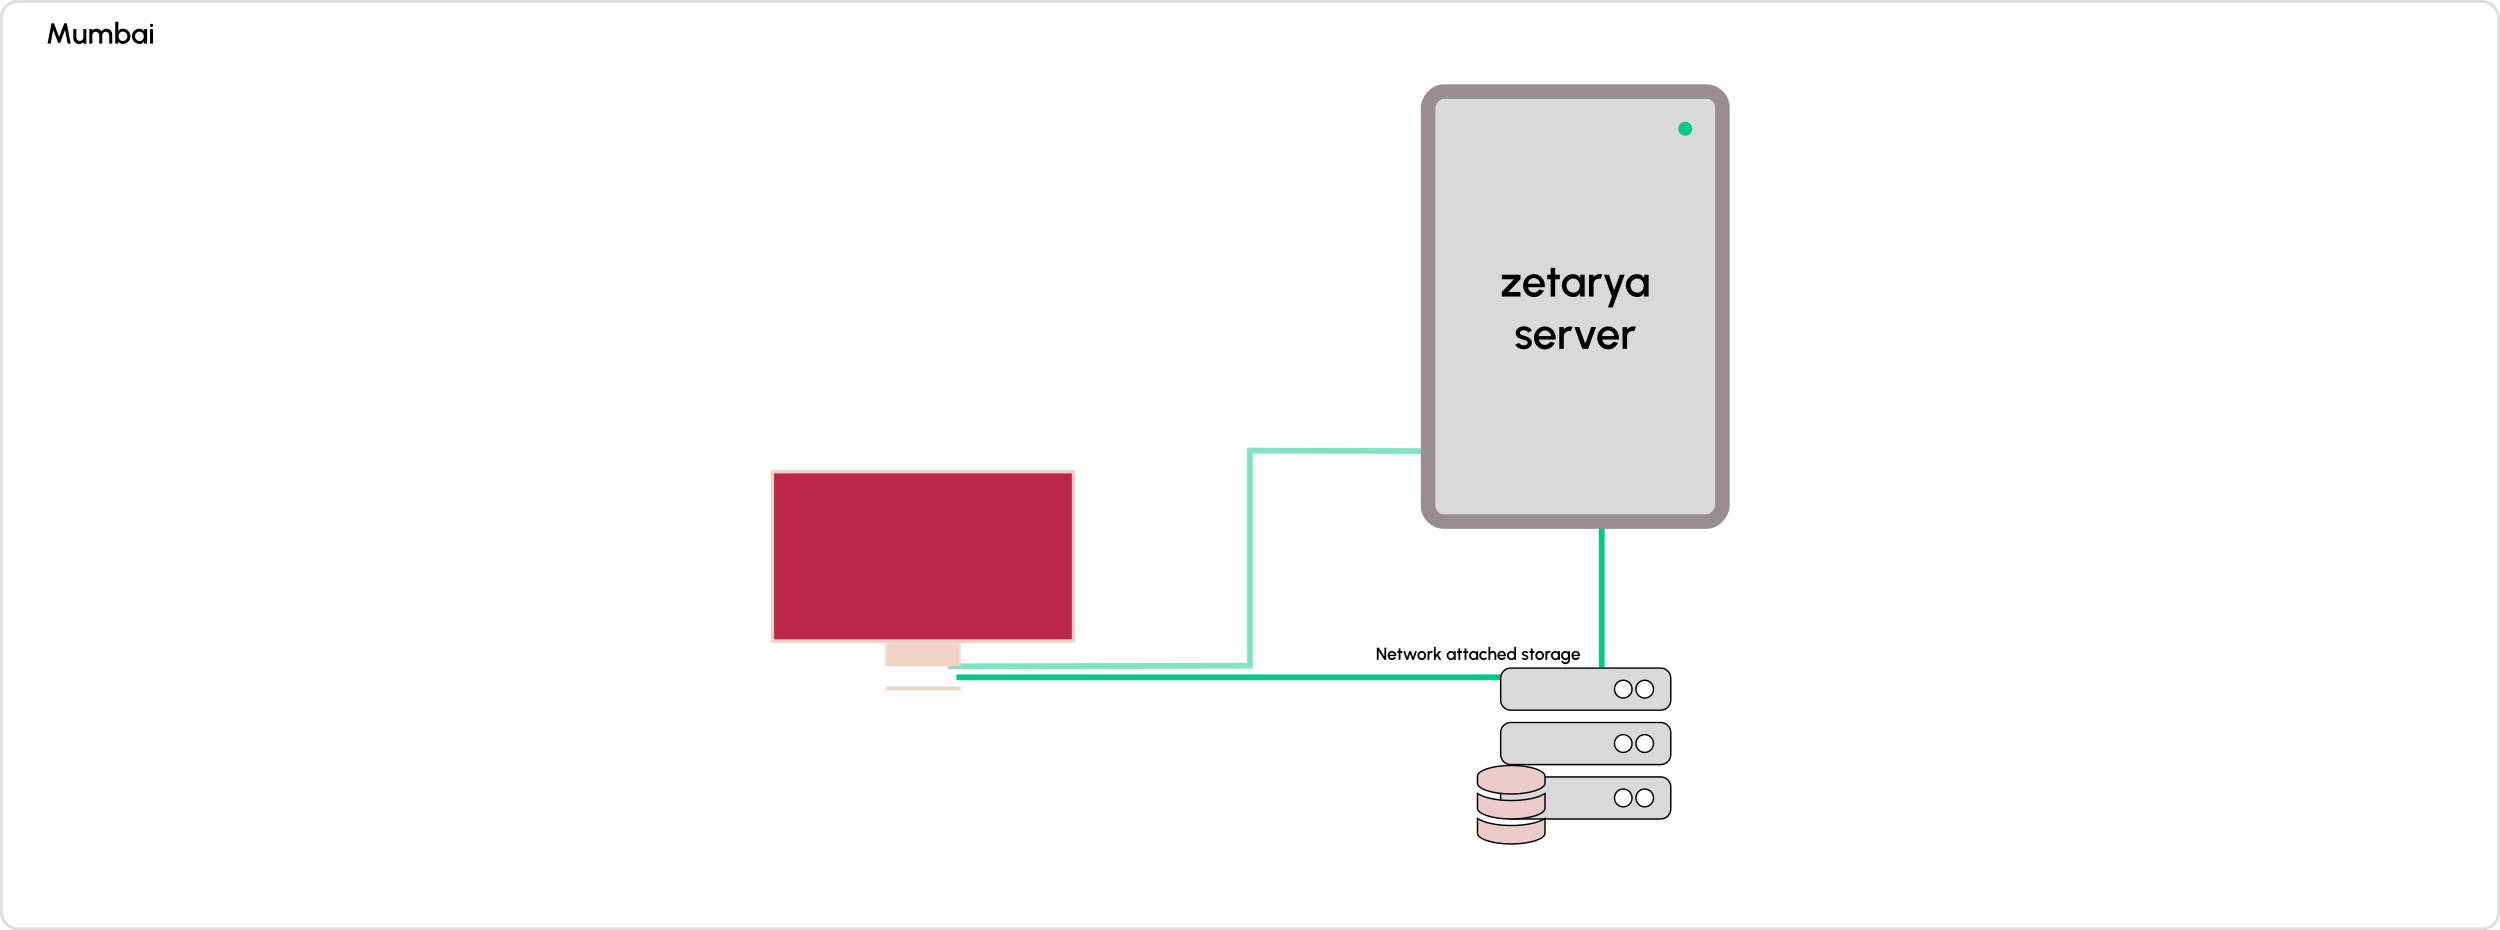 <svg width="860" height="320" viewBox="0 0 860 320" fill="none" xmlns="http://www.w3.org/2000/svg">
<rect x="0.5" y="0.5" width="859" height="319" rx="5.5" fill="white" stroke="#DEDEDE"/>
<line x1="430" y1="230" x2="430" y2="154" stroke="#07C983" stroke-opacity="0.5" stroke-width="2"/>
<line x1="431.003" y1="155" x2="488.759" y2="155.171" stroke="#07C983" stroke-opacity="0.5" stroke-width="2"/>
<line x1="326.169" y1="229.219" x2="428.998" y2="229.004" stroke="#07C983" stroke-opacity="0.5" stroke-width="2"/>
<line x1="329" y1="233" x2="517" y2="233" stroke="#07C983" stroke-width="2"/>
<g clip-path="url(#clip0_672_315)">
<mask id="mask0_672_315" style="mask-type:alpha" maskUnits="userSpaceOnUse" x="304" y="221" width="27" height="18">
<path d="M304.393 221.149H330.607V238.308C330.607 238.383 330.546 238.443 330.471 238.443H304.529C304.454 238.443 304.393 238.383 304.393 238.308V221.149Z" fill="#C4C4C4"/>
</mask>
<g mask="url(#mask0_672_315)">
<g filter="url(#filter0_dii_672_315)">
<path d="M330.621 237.165H304.388V238.442H330.621V237.165Z" fill="#EFD1C6"/>
</g>
<g filter="url(#filter1_di_672_315)">
<path d="M330.621 221.201H304.388V237.165H330.621V221.201Z" fill="#EFD1C6"/>
</g>
</g>
<path d="M298.046 216.815H301.274V216.895C301.274 216.925 301.249 216.95 301.219 216.95H298.101C298.071 216.95 298.046 216.925 298.046 216.895V216.815Z" fill="#D6D6D6"/>
<path d="M320.235 216.815H323.497V216.895C323.497 216.925 323.473 216.95 323.442 216.95H320.29C320.26 216.95 320.235 216.925 320.235 216.895V216.815Z" fill="#D6D6D6"/>
<g filter="url(#filter2_i_672_315)">
<path d="M304.774 238.443H308.002V238.523C308.002 238.553 307.978 238.578 307.947 238.578H304.829C304.799 238.578 304.774 238.553 304.774 238.523V238.443Z" fill="white"/>
</g>
<g filter="url(#filter3_i_672_315)">
<path d="M326.964 238.443H330.226V238.523C330.226 238.553 330.201 238.578 330.171 238.578H327.019C326.988 238.578 326.964 238.553 326.964 238.523V238.443Z" fill="white"/>
</g>
<g filter="url(#filter4_i_672_315)">
<path d="M369.252 161.611H265.748C265.353 161.611 265.034 161.927 265.034 162.317V220.462C265.034 220.851 265.353 221.167 265.748 221.167H369.252C369.646 221.167 369.966 220.851 369.966 220.462V162.317C369.966 161.927 369.646 161.611 369.252 161.611Z" fill="#EFD1C6"/>
</g>
<path d="M368.654 162.854H266.346C266.316 162.854 266.291 162.878 266.291 162.908V219.87C266.291 219.9 266.316 219.924 266.346 219.924H368.654C368.684 219.924 368.709 219.9 368.709 219.87V162.908C368.709 162.878 368.684 162.854 368.654 162.854Z" fill="#BB2649"/>
</g>
<path d="M16.355 15L17.71 8H18.55L20.345 12.715L22.13 8H22.97L24.33 15H23.27L22.365 10.315L20.69 14.735H19.99L18.32 10.315L17.415 15H16.355ZM25.217 13.125V10H26.257V12.87C26.257 13.093 26.311 13.297 26.417 13.48C26.527 13.663 26.674 13.81 26.857 13.92C27.041 14.027 27.244 14.08 27.467 14.08C27.691 14.08 27.892 14.027 28.072 13.92C28.256 13.81 28.401 13.663 28.507 13.48C28.617 13.297 28.672 13.093 28.672 12.87V10H29.712L29.717 15H28.677L28.672 14.46C28.502 14.667 28.291 14.83 28.037 14.95C27.784 15.07 27.512 15.13 27.222 15.13C26.852 15.13 26.516 15.04 26.212 14.86C25.909 14.68 25.667 14.438 25.487 14.135C25.307 13.832 25.217 13.495 25.217 13.125ZM30.72 15V10H31.76V10.53C31.933 10.323 32.145 10.16 32.395 10.04C32.648 9.92 32.922 9.86 33.215 9.86C33.572 9.86 33.9 9.947 34.2 10.12C34.5 10.29 34.739 10.517 34.915 10.8C35.089 10.517 35.324 10.29 35.62 10.12C35.917 9.947 36.245 9.86 36.605 9.86C36.972 9.86 37.307 9.95 37.61 10.13C37.913 10.31 38.155 10.552 38.335 10.855C38.515 11.158 38.605 11.493 38.605 11.86V15H37.565V12.13C37.565 11.91 37.512 11.708 37.405 11.525C37.298 11.338 37.155 11.19 36.975 11.08C36.795 10.967 36.595 10.91 36.375 10.91C36.045 10.91 35.764 11.027 35.53 11.26C35.3 11.493 35.185 11.783 35.185 12.13V15H34.145V12.13C34.145 11.783 34.029 11.493 33.795 11.26C33.562 11.027 33.28 10.91 32.95 10.91C32.733 10.91 32.533 10.967 32.35 11.08C32.17 11.19 32.027 11.338 31.92 11.525C31.814 11.708 31.76 11.91 31.76 12.13V15H30.72ZM42.246 9.86C42.733 9.86 43.174 9.978 43.571 10.215C43.971 10.452 44.289 10.77 44.526 11.17C44.763 11.567 44.881 12.008 44.881 12.495C44.881 12.978 44.763 13.42 44.526 13.82C44.289 14.22 43.971 14.538 43.571 14.775C43.174 15.012 42.733 15.13 42.246 15.13C41.896 15.13 41.589 15.05 41.326 14.89C41.066 14.73 40.853 14.522 40.686 14.265V15H39.646V7.5H40.686V10.725C40.853 10.468 41.066 10.26 41.326 10.1C41.589 9.94 41.896 9.86 42.246 9.86ZM42.236 14.12C42.526 14.12 42.791 14.047 43.031 13.9C43.271 13.753 43.461 13.557 43.601 13.31C43.744 13.063 43.816 12.792 43.816 12.495C43.816 12.192 43.744 11.917 43.601 11.67C43.458 11.423 43.266 11.228 43.026 11.085C42.786 10.938 42.523 10.865 42.236 10.865C41.943 10.865 41.686 10.938 41.466 11.085C41.249 11.232 41.079 11.428 40.956 11.675C40.833 11.922 40.771 12.195 40.771 12.495C40.771 12.795 40.833 13.068 40.956 13.315C41.083 13.562 41.254 13.758 41.471 13.905C41.691 14.048 41.946 14.12 42.236 14.12ZM49.571 10H50.611V15H49.566L49.526 14.275C49.379 14.532 49.181 14.738 48.931 14.895C48.684 15.052 48.389 15.13 48.046 15.13C47.679 15.13 47.334 15.062 47.011 14.925C46.688 14.785 46.404 14.593 46.161 14.35C45.918 14.103 45.726 13.818 45.586 13.495C45.449 13.172 45.381 12.825 45.381 12.455C45.381 11.978 45.496 11.543 45.726 11.15C45.959 10.757 46.271 10.443 46.661 10.21C47.051 9.977 47.484 9.86 47.961 9.86C48.324 9.86 48.644 9.943 48.921 10.11C49.201 10.273 49.433 10.483 49.616 10.74L49.571 10ZM48.021 14.125C48.314 14.125 48.571 14.053 48.791 13.91C49.011 13.763 49.181 13.567 49.301 13.32C49.424 13.073 49.486 12.8 49.486 12.5C49.486 12.197 49.424 11.922 49.301 11.675C49.178 11.428 49.006 11.233 48.786 11.09C48.566 10.943 48.311 10.87 48.021 10.87C47.728 10.87 47.463 10.943 47.226 11.09C46.989 11.237 46.799 11.433 46.656 11.68C46.516 11.927 46.446 12.2 46.446 12.5C46.446 12.803 46.518 13.078 46.661 13.325C46.808 13.572 46.999 13.767 47.236 13.91C47.476 14.053 47.738 14.125 48.021 14.125ZM51.609 10H52.649V15H51.609V10ZM52.134 9.275C51.977 9.275 51.846 9.223 51.739 9.12C51.632 9.017 51.579 8.887 51.579 8.73C51.579 8.577 51.632 8.448 51.739 8.345C51.846 8.238 51.977 8.185 52.134 8.185C52.287 8.185 52.417 8.238 52.524 8.345C52.63 8.448 52.684 8.577 52.684 8.73C52.684 8.887 52.63 9.017 52.524 9.12C52.42 9.223 52.291 9.275 52.134 9.275Z" fill="black"/>
<line x1="551" y1="181.577" x2="551" y2="229.577" stroke="#07C983" stroke-width="2"/>
<rect x="-2.5" y="2.5" width="101.244" height="147.927" rx="5.5" transform="matrix(-1 0 0 1 590 29)" fill="#D9D9D9" stroke="#998E8F" stroke-width="5"/>
<path d="M523.036 96.06L518.866 100.44H523.036V102H516.631V100.44L520.801 96.06H516.631V94.5H523.036V96.06ZM527.702 102.195C527.012 102.195 526.382 102.017 525.812 101.662C525.247 101.307 524.794 100.832 524.454 100.237C524.119 99.638 523.952 98.975 523.952 98.25C523.952 97.52 524.119 96.855 524.454 96.255C524.794 95.655 525.247 95.177 525.812 94.823C526.382 94.468 527.012 94.29 527.702 94.29C528.277 94.29 528.804 94.41 529.284 94.65C529.764 94.885 530.174 95.213 530.514 95.632C530.854 96.047 531.104 96.528 531.264 97.073C531.424 97.612 531.472 98.188 531.407 98.797H525.624C525.719 99.317 525.952 99.752 526.322 100.102C526.697 100.452 527.157 100.63 527.702 100.635C528.082 100.635 528.427 100.54 528.737 100.35C529.052 100.16 529.309 99.897 529.509 99.562L531.092 99.93C530.792 100.595 530.339 101.14 529.734 101.565C529.129 101.985 528.452 102.195 527.702 102.195ZM525.572 97.605H529.832C529.782 97.25 529.654 96.925 529.449 96.63C529.249 96.335 528.997 96.103 528.692 95.933C528.392 95.757 528.062 95.67 527.702 95.67C527.162 95.67 526.694 95.858 526.299 96.233C525.904 96.603 525.662 97.06 525.572 97.605ZM536.565 96.06H534.99L534.982 102H533.422L533.43 96.06H532.237V94.5H533.43L533.422 92.145H534.982L534.99 94.5H536.565V96.06ZM543.567 94.5H545.127V102H543.559L543.499 100.912C543.279 101.297 542.982 101.607 542.607 101.842C542.237 102.077 541.794 102.195 541.279 102.195C540.729 102.195 540.212 102.093 539.727 101.887C539.242 101.677 538.817 101.39 538.452 101.025C538.087 100.655 537.799 100.227 537.589 99.743C537.384 99.257 537.282 98.737 537.282 98.183C537.282 97.468 537.454 96.815 537.799 96.225C538.149 95.635 538.617 95.165 539.202 94.815C539.787 94.465 540.437 94.29 541.152 94.29C541.697 94.29 542.177 94.415 542.592 94.665C543.012 94.91 543.359 95.225 543.634 95.61L543.567 94.5ZM541.242 100.687C541.682 100.687 542.067 100.58 542.397 100.365C542.727 100.145 542.982 99.85 543.162 99.48C543.347 99.11 543.439 98.7 543.439 98.25C543.439 97.795 543.347 97.382 543.162 97.013C542.977 96.642 542.719 96.35 542.389 96.135C542.059 95.915 541.677 95.805 541.242 95.805C540.802 95.805 540.404 95.915 540.049 96.135C539.694 96.355 539.409 96.65 539.194 97.02C538.984 97.39 538.879 97.8 538.879 98.25C538.879 98.705 538.987 99.118 539.202 99.487C539.422 99.858 539.709 100.15 540.064 100.365C540.424 100.58 540.817 100.687 541.242 100.687ZM546.623 102V94.5H548.183V95.295C548.443 94.985 548.763 94.74 549.143 94.56C549.523 94.38 549.933 94.29 550.373 94.29C550.653 94.29 550.931 94.328 551.206 94.403L550.583 95.978C550.388 95.903 550.193 95.865 549.998 95.865C549.668 95.865 549.366 95.948 549.091 96.112C548.816 96.272 548.596 96.49 548.431 96.765C548.266 97.04 548.183 97.345 548.183 97.68V102H546.623ZM557.225 94.5H558.89L554.78 105.75H553.122L554.48 102L551.787 94.5H553.49L555.26 99.862L557.225 94.5ZM565.569 94.5H567.129V102H565.561L565.501 100.912C565.281 101.297 564.984 101.607 564.609 101.842C564.239 102.077 563.796 102.195 563.281 102.195C562.731 102.195 562.214 102.093 561.729 101.887C561.244 101.677 560.819 101.39 560.454 101.025C560.089 100.655 559.801 100.227 559.591 99.743C559.386 99.257 559.284 98.737 559.284 98.183C559.284 97.468 559.456 96.815 559.801 96.225C560.151 95.635 560.619 95.165 561.204 94.815C561.789 94.465 562.439 94.29 563.154 94.29C563.699 94.29 564.179 94.415 564.594 94.665C565.014 94.91 565.361 95.225 565.636 95.61L565.569 94.5ZM563.244 100.687C563.684 100.687 564.069 100.58 564.399 100.365C564.729 100.145 564.984 99.85 565.164 99.48C565.349 99.11 565.441 98.7 565.441 98.25C565.441 97.795 565.349 97.382 565.164 97.013C564.979 96.642 564.721 96.35 564.391 96.135C564.061 95.915 563.679 95.805 563.244 95.805C562.804 95.805 562.406 95.915 562.051 96.135C561.696 96.355 561.411 96.65 561.196 97.02C560.986 97.39 560.881 97.8 560.881 98.25C560.881 98.705 560.989 99.118 561.204 99.487C561.424 99.858 561.711 100.15 562.066 100.365C562.426 100.58 562.819 100.687 563.244 100.687ZM524.008 120.143C523.408 120.108 522.848 119.947 522.328 119.662C521.808 119.377 521.443 119 521.233 118.53L522.56 117.96C522.66 118.165 522.863 118.357 523.168 118.537C523.473 118.712 523.805 118.8 524.165 118.8C524.51 118.8 524.82 118.722 525.095 118.567C525.375 118.412 525.515 118.185 525.515 117.885C525.515 117.665 525.44 117.495 525.29 117.375C525.145 117.255 524.963 117.162 524.743 117.097C524.523 117.027 524.303 116.962 524.083 116.902C523.588 116.792 523.138 116.642 522.733 116.452C522.328 116.257 522.005 116.01 521.765 115.71C521.525 115.405 521.405 115.032 521.405 114.592C521.405 114.112 521.535 113.697 521.795 113.347C522.055 112.992 522.395 112.72 522.815 112.53C523.235 112.34 523.688 112.245 524.173 112.245C524.773 112.245 525.323 112.372 525.823 112.627C526.323 112.882 526.705 113.232 526.97 113.677L525.733 114.412C525.618 114.187 525.425 114 525.155 113.85C524.885 113.695 524.6 113.61 524.3 113.595C523.91 113.58 523.573 113.652 523.288 113.812C523.008 113.967 522.868 114.215 522.868 114.555C522.868 114.775 522.945 114.94 523.1 115.05C523.255 115.16 523.45 115.247 523.685 115.312C523.925 115.372 524.17 115.442 524.42 115.522C524.865 115.667 525.283 115.84 525.673 116.04C526.063 116.24 526.378 116.487 526.618 116.782C526.858 117.077 526.973 117.437 526.963 117.862C526.963 118.332 526.82 118.745 526.535 119.1C526.255 119.45 525.89 119.72 525.44 119.91C524.99 120.095 524.513 120.173 524.008 120.143ZM531.444 120.195C530.754 120.195 530.124 120.017 529.554 119.662C528.989 119.307 528.537 118.832 528.197 118.237C527.862 117.637 527.694 116.975 527.694 116.25C527.694 115.52 527.862 114.855 528.197 114.255C528.537 113.655 528.989 113.177 529.554 112.822C530.124 112.467 530.754 112.29 531.444 112.29C532.019 112.29 532.547 112.41 533.027 112.65C533.507 112.885 533.917 113.212 534.257 113.632C534.597 114.047 534.847 114.527 535.007 115.072C535.167 115.612 535.214 116.187 535.149 116.797H529.367C529.462 117.317 529.694 117.752 530.064 118.102C530.439 118.452 530.899 118.63 531.444 118.635C531.824 118.635 532.169 118.54 532.479 118.35C532.794 118.16 533.052 117.897 533.252 117.562L534.834 117.93C534.534 118.595 534.082 119.14 533.477 119.565C532.872 119.985 532.194 120.195 531.444 120.195ZM529.314 115.605H533.574C533.524 115.25 533.397 114.925 533.192 114.63C532.992 114.335 532.739 114.102 532.434 113.932C532.134 113.757 531.804 113.67 531.444 113.67C530.904 113.67 530.437 113.857 530.042 114.232C529.647 114.602 529.404 115.06 529.314 115.605ZM536.391 120V112.5H537.951V113.295C538.211 112.985 538.531 112.74 538.911 112.56C539.291 112.38 539.701 112.29 540.141 112.29C540.421 112.29 540.699 112.327 540.974 112.402L540.351 113.977C540.156 113.902 539.961 113.865 539.766 113.865C539.436 113.865 539.134 113.947 538.859 114.112C538.584 114.272 538.364 114.49 538.199 114.765C538.034 115.04 537.951 115.345 537.951 115.68V120H536.391ZM546.321 120H544.319L541.581 112.485H543.246L545.316 118.192L547.394 112.485H549.051L546.321 120ZM553.212 120.195C552.522 120.195 551.892 120.017 551.322 119.662C550.757 119.307 550.304 118.832 549.964 118.237C549.629 117.637 549.462 116.975 549.462 116.25C549.462 115.52 549.629 114.855 549.964 114.255C550.304 113.655 550.757 113.177 551.322 112.822C551.892 112.467 552.522 112.29 553.212 112.29C553.787 112.29 554.314 112.41 554.794 112.65C555.274 112.885 555.684 113.212 556.024 113.632C556.364 114.047 556.614 114.527 556.774 115.072C556.934 115.612 556.982 116.187 556.917 116.797H551.134C551.229 117.317 551.462 117.752 551.832 118.102C552.207 118.452 552.667 118.63 553.212 118.635C553.592 118.635 553.937 118.54 554.247 118.35C554.562 118.16 554.819 117.897 555.019 117.562L556.602 117.93C556.302 118.595 555.849 119.14 555.244 119.565C554.639 119.985 553.962 120.195 553.212 120.195ZM551.082 115.605H555.342C555.292 115.25 555.164 114.925 554.959 114.63C554.759 114.335 554.507 114.102 554.202 113.932C553.902 113.757 553.572 113.67 553.212 113.67C552.672 113.67 552.204 113.857 551.809 114.232C551.414 114.602 551.172 115.06 551.082 115.605ZM558.159 120V112.5H559.719V113.295C559.979 112.985 560.299 112.74 560.679 112.56C561.059 112.38 561.469 112.29 561.909 112.29C562.189 112.29 562.466 112.327 562.741 112.402L562.119 113.977C561.924 113.902 561.729 113.865 561.534 113.865C561.204 113.865 560.901 113.947 560.626 114.112C560.351 114.272 560.131 114.49 559.966 114.765C559.801 115.04 559.719 115.345 559.719 115.68V120H558.159Z" fill="black"/>
<circle cx="579.707" cy="44.293" r="2.415" fill="#07C983"/>
<path d="M571.311 244.299H519.665C517.769 244.299 516.226 242.739 516.226 240.806V233.32C516.226 231.388 517.769 229.827 519.665 229.827H571.311C573.207 229.827 574.75 231.388 574.75 233.32V240.806C574.75 242.739 573.207 244.299 571.311 244.299ZM565.777 234.006C564.108 234.006 562.761 235.378 562.761 237.063C562.761 238.748 564.108 240.12 565.777 240.12C567.447 240.12 568.794 238.748 568.794 237.063C568.794 235.378 567.447 234.006 565.777 234.006ZM558.399 234.006C556.73 234.006 555.383 235.378 555.383 237.063C555.383 238.748 556.73 240.12 558.399 240.12C560.069 240.12 561.416 238.748 561.416 237.063C561.416 235.378 560.069 234.006 558.399 234.006ZM571.311 263.014H519.665C517.769 263.014 516.226 261.453 516.226 259.521V252.035C516.226 250.102 517.769 248.542 519.665 248.542H571.311C573.207 248.542 574.75 250.102 574.75 252.035V259.521C574.75 261.453 573.207 263.014 571.311 263.014ZM565.777 252.721C564.108 252.721 562.761 254.093 562.761 255.778C562.761 257.463 564.108 258.835 565.777 258.835C567.447 258.835 568.794 257.463 568.794 255.778C568.794 254.093 567.447 252.721 565.777 252.721ZM558.399 252.721C556.73 252.721 555.383 254.093 555.383 255.778C555.383 257.463 556.73 258.835 558.399 258.835C560.069 258.835 561.416 257.463 561.416 255.778C561.416 254.093 560.069 252.721 558.399 252.721ZM571.311 281.728H519.665C517.769 281.728 516.226 280.168 516.226 278.236V270.75C516.226 268.817 517.769 267.257 519.665 267.257H571.311C573.207 267.257 574.75 268.817 574.75 270.75V278.236C574.75 280.168 573.207 281.728 571.311 281.728ZM565.777 271.435C564.108 271.435 562.761 272.808 562.761 274.493C562.761 276.178 564.108 277.55 565.777 277.55C567.447 277.55 568.794 276.178 568.794 274.493C568.794 272.808 567.447 271.435 565.777 271.435ZM558.399 271.435C556.73 271.435 555.383 272.808 555.383 274.493C555.383 276.178 556.73 277.55 558.399 277.55C560.069 277.55 561.416 276.178 561.416 274.493C561.416 272.808 560.069 271.435 558.399 271.435Z" fill="#D9D9D9" stroke="black" stroke-width="0.5"/>
<path d="M531.479 266.992V269.449C531.479 269.88 531.215 270.332 530.642 270.78C530.073 271.225 529.234 271.638 528.175 271.989C526.059 272.69 523.12 273.13 519.865 273.13C516.609 273.13 513.67 272.69 511.555 271.989C510.495 271.638 509.656 271.225 509.087 270.78C508.514 270.332 508.25 269.88 508.25 269.449V266.992C508.25 266.561 508.514 266.109 509.087 265.661C509.656 265.216 510.495 264.803 511.555 264.452C513.67 263.75 516.609 263.311 519.865 263.311C523.12 263.311 526.059 263.75 528.175 264.452C529.234 264.803 530.073 265.216 530.642 265.661C531.215 266.109 531.479 266.561 531.479 266.992ZM531.479 272.982V278.048C531.479 278.478 531.215 278.93 530.642 279.378C530.073 279.824 529.234 280.236 528.175 280.588C526.059 281.289 523.12 281.728 519.865 281.728C516.609 281.728 513.67 281.289 511.555 280.588C510.495 280.236 509.656 279.824 509.087 279.378C508.514 278.93 508.25 278.478 508.25 278.048V272.982C509.527 273.768 511.211 274.346 513.093 274.738C515.179 275.172 517.526 275.38 519.865 275.38C522.203 275.38 524.55 275.172 526.636 274.738C528.518 274.346 530.203 273.768 531.479 272.982ZM526.636 283.336C528.518 282.945 530.203 282.366 531.479 281.581V286.646C531.479 287.077 531.215 287.529 530.642 287.977C530.073 288.422 529.234 288.835 528.175 289.186C526.059 289.888 523.12 290.327 519.865 290.327C516.609 290.327 513.67 289.888 511.555 289.186C510.495 288.835 509.656 288.422 509.087 287.977C508.514 287.529 508.25 287.077 508.25 286.646V281.581C509.527 282.366 511.211 282.945 513.093 283.336C515.179 283.77 517.526 283.979 519.865 283.979C522.203 283.979 524.55 283.77 526.636 283.336Z" fill="#ECCBCA" stroke="black" stroke-width="0.5"/>
<path d="M473.625 227V222.8H474.3L476.229 225.872V222.8H476.853V227H476.178L474.249 223.928V227H473.625ZM478.847 227.078C478.571 227.078 478.319 227.007 478.091 226.865C477.865 226.723 477.684 226.533 477.548 226.295C477.414 226.055 477.347 225.79 477.347 225.5C477.347 225.208 477.414 224.942 477.548 224.702C477.684 224.462 477.865 224.271 478.091 224.129C478.319 223.987 478.571 223.916 478.847 223.916C479.077 223.916 479.288 223.964 479.48 224.06C479.672 224.154 479.836 224.285 479.972 224.453C480.108 224.619 480.208 224.811 480.272 225.029C480.336 225.245 480.355 225.475 480.329 225.719H478.016C478.054 225.927 478.147 226.101 478.295 226.241C478.445 226.381 478.629 226.452 478.847 226.454C478.999 226.454 479.137 226.416 479.261 226.34C479.387 226.264 479.49 226.159 479.57 226.025L480.203 226.172C480.083 226.438 479.902 226.656 479.66 226.826C479.418 226.994 479.147 227.078 478.847 227.078ZM477.995 225.242H479.699C479.679 225.1 479.628 224.97 479.546 224.852C479.466 224.734 479.365 224.641 479.243 224.573C479.123 224.503 478.991 224.468 478.847 224.468C478.631 224.468 478.444 224.543 478.286 224.693C478.128 224.841 478.031 225.024 477.995 225.242ZM482.392 224.624H481.762L481.759 227H481.135L481.138 224.624H480.661V224H481.138L481.135 223.058H481.759L481.762 224H482.392V224.624ZM484.375 227H483.754L482.749 224H483.361L484.069 226.106L484.771 224H485.401L486.103 226.106L486.808 224H487.42L486.418 227H485.791L485.083 224.879L484.375 227ZM489.089 227.078C488.813 227.078 488.561 227.007 488.333 226.865C488.107 226.723 487.926 226.533 487.79 226.295C487.656 226.055 487.589 225.79 487.589 225.5C487.589 225.208 487.656 224.942 487.79 224.702C487.926 224.462 488.107 224.271 488.333 224.129C488.561 223.987 488.813 223.916 489.089 223.916C489.365 223.916 489.616 223.987 489.842 224.129C490.07 224.271 490.251 224.462 490.385 224.702C490.521 224.942 490.589 225.208 490.589 225.5C490.589 225.79 490.521 226.055 490.385 226.295C490.251 226.533 490.07 226.723 489.842 226.865C489.616 227.007 489.365 227.078 489.089 227.078ZM489.089 226.454C489.255 226.454 489.404 226.41 489.536 226.322C489.668 226.234 489.772 226.118 489.848 225.974C489.926 225.828 489.965 225.67 489.965 225.5C489.965 225.326 489.925 225.166 489.845 225.02C489.767 224.874 489.662 224.758 489.53 224.672C489.398 224.584 489.251 224.54 489.089 224.54C488.925 224.54 488.776 224.584 488.642 224.672C488.51 224.76 488.405 224.877 488.327 225.023C488.251 225.169 488.213 225.328 488.213 225.5C488.213 225.678 488.253 225.839 488.333 225.983C488.413 226.127 488.519 226.242 488.651 226.328C488.785 226.412 488.931 226.454 489.089 226.454ZM491.074 227V224H491.698V224.318C491.802 224.194 491.93 224.096 492.082 224.024C492.234 223.952 492.398 223.916 492.574 223.916C492.686 223.916 492.797 223.931 492.907 223.961L492.658 224.591C492.58 224.561 492.502 224.546 492.424 224.546C492.292 224.546 492.171 224.579 492.061 224.645C491.951 224.709 491.863 224.796 491.797 224.906C491.731 225.016 491.698 225.138 491.698 225.272V227H491.074ZM495.819 227H495.099L494.361 225.728L493.878 226.304V227H493.254V222.5H493.878V225.332L494.994 224H495.81L494.787 225.221L495.819 227ZM500.146 224H500.77V227H500.143L500.119 226.565C500.031 226.719 499.912 226.843 499.762 226.937C499.614 227.031 499.437 227.078 499.231 227.078C499.011 227.078 498.804 227.037 498.61 226.955C498.416 226.871 498.246 226.756 498.1 226.61C497.954 226.462 497.839 226.291 497.755 226.097C497.673 225.903 497.632 225.695 497.632 225.473C497.632 225.187 497.701 224.926 497.839 224.69C497.979 224.454 498.166 224.266 498.4 224.126C498.634 223.986 498.894 223.916 499.18 223.916C499.398 223.916 499.59 223.966 499.756 224.066C499.924 224.164 500.063 224.29 500.173 224.444L500.146 224ZM499.216 226.475C499.392 226.475 499.546 226.432 499.678 226.346C499.81 226.258 499.912 226.14 499.984 225.992C500.058 225.844 500.095 225.68 500.095 225.5C500.095 225.318 500.058 225.153 499.984 225.005C499.91 224.857 499.807 224.74 499.675 224.654C499.543 224.566 499.39 224.522 499.216 224.522C499.04 224.522 498.881 224.566 498.739 224.654C498.597 224.742 498.483 224.86 498.397 225.008C498.313 225.156 498.271 225.32 498.271 225.5C498.271 225.682 498.314 225.847 498.4 225.995C498.488 226.143 498.603 226.26 498.745 226.346C498.889 226.432 499.046 226.475 499.216 226.475ZM502.953 224.624H502.323L502.32 227H501.696L501.699 224.624H501.222V224H501.699L501.696 223.058H502.32L502.323 224H502.953V224.624ZM505.074 224.624H504.444L504.441 227H503.817L503.82 224.624H503.343V224H503.82L503.817 223.058H504.441L504.444 224H505.074V224.624ZM507.875 224H508.499V227H507.872L507.848 226.565C507.76 226.719 507.641 226.843 507.491 226.937C507.343 227.031 507.166 227.078 506.96 227.078C506.74 227.078 506.533 227.037 506.339 226.955C506.145 226.871 505.975 226.756 505.829 226.61C505.683 226.462 505.568 226.291 505.484 226.097C505.402 225.903 505.361 225.695 505.361 225.473C505.361 225.187 505.43 224.926 505.568 224.69C505.708 224.454 505.895 224.266 506.129 224.126C506.363 223.986 506.623 223.916 506.909 223.916C507.127 223.916 507.319 223.966 507.485 224.066C507.653 224.164 507.792 224.29 507.902 224.444L507.875 224ZM506.945 226.475C507.121 226.475 507.275 226.432 507.407 226.346C507.539 226.258 507.641 226.14 507.713 225.992C507.787 225.844 507.824 225.68 507.824 225.5C507.824 225.318 507.787 225.153 507.713 225.005C507.639 224.857 507.536 224.74 507.404 224.654C507.272 224.566 507.119 224.522 506.945 224.522C506.769 224.522 506.61 224.566 506.468 224.654C506.326 224.742 506.212 224.86 506.126 225.008C506.042 225.156 506 225.32 506 225.5C506 225.682 506.043 225.847 506.129 225.995C506.217 226.143 506.332 226.26 506.474 226.346C506.618 226.432 506.775 226.475 506.945 226.475ZM510.998 226.148L511.556 226.451C511.42 226.641 511.248 226.793 511.04 226.907C510.832 227.021 510.605 227.078 510.359 227.078C510.083 227.078 509.831 227.007 509.603 226.865C509.377 226.723 509.196 226.533 509.06 226.295C508.926 226.055 508.859 225.79 508.859 225.5C508.859 225.208 508.926 224.942 509.06 224.702C509.196 224.462 509.377 224.271 509.603 224.129C509.831 223.987 510.083 223.916 510.359 223.916C510.605 223.916 510.832 223.973 511.04 224.087C511.248 224.201 511.42 224.354 511.556 224.546L510.998 224.849C510.916 224.749 510.818 224.673 510.704 224.621C510.592 224.567 510.477 224.54 510.359 224.54C510.193 224.54 510.044 224.585 509.912 224.675C509.78 224.763 509.675 224.88 509.597 225.026C509.521 225.17 509.483 225.328 509.483 225.5C509.483 225.672 509.522 225.83 509.6 225.974C509.678 226.118 509.783 226.234 509.915 226.322C510.049 226.41 510.197 226.454 510.359 226.454C510.483 226.454 510.601 226.426 510.713 226.37C510.825 226.314 510.92 226.24 510.998 226.148ZM514.727 225.116V227H514.103V225.272C514.103 225.138 514.07 225.016 514.004 224.906C513.94 224.796 513.853 224.709 513.743 224.645C513.633 224.579 513.511 224.546 513.377 224.546C513.245 224.546 513.124 224.579 513.014 224.645C512.904 224.709 512.816 224.796 512.75 224.906C512.684 225.016 512.651 225.138 512.651 225.272V227H512.027V222.5H512.651V224.318C512.755 224.194 512.883 224.096 513.035 224.024C513.187 223.952 513.351 223.916 513.527 223.916C513.749 223.916 513.95 223.97 514.13 224.078C514.312 224.186 514.457 224.331 514.565 224.513C514.673 224.695 514.727 224.896 514.727 225.116ZM516.587 227.078C516.311 227.078 516.059 227.007 515.831 226.865C515.605 226.723 515.424 226.533 515.288 226.295C515.154 226.055 515.087 225.79 515.087 225.5C515.087 225.208 515.154 224.942 515.288 224.702C515.424 224.462 515.605 224.271 515.831 224.129C516.059 223.987 516.311 223.916 516.587 223.916C516.817 223.916 517.028 223.964 517.22 224.06C517.412 224.154 517.576 224.285 517.712 224.453C517.848 224.619 517.948 224.811 518.012 225.029C518.076 225.245 518.095 225.475 518.069 225.719H515.756C515.794 225.927 515.887 226.101 516.035 226.241C516.185 226.381 516.369 226.452 516.587 226.454C516.739 226.454 516.877 226.416 517.001 226.34C517.127 226.264 517.23 226.159 517.31 226.025L517.943 226.172C517.823 226.438 517.642 226.656 517.4 226.826C517.158 226.994 516.887 227.078 516.587 227.078ZM515.735 225.242H517.439C517.419 225.1 517.368 224.97 517.286 224.852C517.206 224.734 517.105 224.641 516.983 224.573C516.863 224.503 516.731 224.468 516.587 224.468C516.371 224.468 516.184 224.543 516.026 224.693C515.868 224.841 515.771 225.024 515.735 225.242ZM520.897 222.5H521.521V227H520.897V226.559C520.799 226.715 520.671 226.841 520.513 226.937C520.355 227.031 520.17 227.078 519.958 227.078C519.74 227.078 519.536 227.037 519.346 226.955C519.156 226.873 518.988 226.76 518.842 226.616C518.698 226.47 518.585 226.302 518.503 226.112C518.421 225.922 518.38 225.718 518.38 225.5C518.38 225.282 518.421 225.078 518.503 224.888C518.585 224.696 518.698 224.528 518.842 224.384C518.988 224.238 519.156 224.124 519.346 224.042C519.536 223.96 519.74 223.919 519.958 223.919C520.17 223.919 520.355 223.967 520.513 224.063C520.671 224.157 520.799 224.281 520.897 224.435V222.5ZM519.964 226.475C520.14 226.475 520.294 226.432 520.426 226.346C520.558 226.258 520.66 226.14 520.732 225.992C520.806 225.844 520.843 225.68 520.843 225.5C520.843 225.318 520.806 225.153 520.732 225.005C520.658 224.857 520.555 224.74 520.423 224.654C520.291 224.566 520.138 224.522 519.964 224.522C519.79 224.522 519.631 224.566 519.487 224.654C519.345 224.742 519.231 224.86 519.145 225.008C519.061 225.156 519.019 225.32 519.019 225.5C519.019 225.682 519.062 225.847 519.148 225.995C519.236 226.143 519.351 226.26 519.493 226.346C519.637 226.432 519.794 226.475 519.964 226.475ZM524.581 227.057C524.341 227.043 524.117 226.979 523.909 226.865C523.701 226.751 523.555 226.6 523.471 226.412L524.002 226.184C524.042 226.266 524.123 226.343 524.245 226.415C524.367 226.485 524.5 226.52 524.644 226.52C524.782 226.52 524.906 226.489 525.016 226.427C525.128 226.365 525.184 226.274 525.184 226.154C525.184 226.066 525.154 225.998 525.094 225.95C525.036 225.902 524.963 225.865 524.875 225.839C524.787 225.811 524.699 225.785 524.611 225.761C524.413 225.717 524.233 225.657 524.071 225.581C523.909 225.503 523.78 225.404 523.684 225.284C523.588 225.162 523.54 225.013 523.54 224.837C523.54 224.645 523.592 224.479 523.696 224.339C523.8 224.197 523.936 224.088 524.104 224.012C524.272 223.936 524.453 223.898 524.647 223.898C524.887 223.898 525.107 223.949 525.307 224.051C525.507 224.153 525.66 224.293 525.766 224.471L525.271 224.765C525.225 224.675 525.148 224.6 525.04 224.54C524.932 224.478 524.818 224.444 524.698 224.438C524.542 224.432 524.407 224.461 524.293 224.525C524.181 224.587 524.125 224.686 524.125 224.822C524.125 224.91 524.156 224.976 524.218 225.02C524.28 225.064 524.358 225.099 524.452 225.125C524.548 225.149 524.646 225.177 524.746 225.209C524.924 225.267 525.091 225.336 525.247 225.416C525.403 225.496 525.529 225.595 525.625 225.713C525.721 225.831 525.767 225.975 525.763 226.145C525.763 226.333 525.706 226.498 525.592 226.64C525.48 226.78 525.334 226.888 525.154 226.964C524.974 227.038 524.783 227.069 524.581 227.057ZM527.861 224.624H527.231L527.228 227H526.604L526.607 224.624H526.13V224H526.607L526.604 223.058H527.228L527.231 224H527.861V224.624ZM529.648 227.078C529.372 227.078 529.12 227.007 528.892 226.865C528.666 226.723 528.485 226.533 528.349 226.295C528.215 226.055 528.148 225.79 528.148 225.5C528.148 225.208 528.215 224.942 528.349 224.702C528.485 224.462 528.666 224.271 528.892 224.129C529.12 223.987 529.372 223.916 529.648 223.916C529.924 223.916 530.175 223.987 530.401 224.129C530.629 224.271 530.81 224.462 530.944 224.702C531.08 224.942 531.148 225.208 531.148 225.5C531.148 225.79 531.08 226.055 530.944 226.295C530.81 226.533 530.629 226.723 530.401 226.865C530.175 227.007 529.924 227.078 529.648 227.078ZM529.648 226.454C529.814 226.454 529.963 226.41 530.095 226.322C530.227 226.234 530.331 226.118 530.407 225.974C530.485 225.828 530.524 225.67 530.524 225.5C530.524 225.326 530.484 225.166 530.404 225.02C530.326 224.874 530.221 224.758 530.089 224.672C529.957 224.584 529.81 224.54 529.648 224.54C529.484 224.54 529.335 224.584 529.201 224.672C529.069 224.76 528.964 224.877 528.886 225.023C528.81 225.169 528.772 225.328 528.772 225.5C528.772 225.678 528.812 225.839 528.892 225.983C528.972 226.127 529.078 226.242 529.21 226.328C529.344 226.412 529.49 226.454 529.648 226.454ZM531.632 227V224H532.256V224.318C532.36 224.194 532.488 224.096 532.64 224.024C532.792 223.952 532.956 223.916 533.132 223.916C533.244 223.916 533.355 223.931 533.465 223.961L533.216 224.591C533.138 224.561 533.06 224.546 532.982 224.546C532.85 224.546 532.729 224.579 532.619 224.645C532.509 224.709 532.421 224.796 532.355 224.906C532.289 225.016 532.256 225.138 532.256 225.272V227H531.632ZM536.006 224H536.63V227H536.003L535.979 226.565C535.891 226.719 535.772 226.843 535.622 226.937C535.474 227.031 535.297 227.078 535.091 227.078C534.871 227.078 534.664 227.037 534.47 226.955C534.276 226.871 534.106 226.756 533.96 226.61C533.814 226.462 533.699 226.291 533.615 226.097C533.533 225.903 533.492 225.695 533.492 225.473C533.492 225.187 533.561 224.926 533.699 224.69C533.839 224.454 534.026 224.266 534.26 224.126C534.494 223.986 534.754 223.916 535.04 223.916C535.258 223.916 535.45 223.966 535.616 224.066C535.784 224.164 535.923 224.29 536.033 224.444L536.006 224ZM535.076 226.475C535.252 226.475 535.406 226.432 535.538 226.346C535.67 226.258 535.772 226.14 535.844 225.992C535.918 225.844 535.955 225.68 535.955 225.5C535.955 225.318 535.918 225.153 535.844 225.005C535.77 224.857 535.667 224.74 535.535 224.654C535.403 224.566 535.25 224.522 535.076 224.522C534.9 224.522 534.741 224.566 534.599 224.654C534.457 224.742 534.343 224.86 534.257 225.008C534.173 225.156 534.131 225.32 534.131 225.5C534.131 225.682 534.174 225.847 534.26 225.995C534.348 226.143 534.463 226.26 534.605 226.346C534.749 226.432 534.906 226.475 535.076 226.475ZM539.453 224H540.077V227.078C540.077 227.354 540.002 227.599 539.852 227.813C539.704 228.027 539.509 228.195 539.267 228.317C539.025 228.439 538.765 228.5 538.487 228.5C538.277 228.5 538.075 228.455 537.881 228.365C537.689 228.277 537.519 228.157 537.371 228.005C537.223 227.853 537.113 227.681 537.041 227.489L537.614 227.231C537.672 227.417 537.784 227.57 537.95 227.69C538.118 227.812 538.297 227.873 538.487 227.873C538.651 227.873 538.806 227.839 538.952 227.771C539.1 227.703 539.22 227.609 539.312 227.489C539.406 227.371 539.453 227.234 539.453 227.078V226.571C539.355 226.721 539.228 226.843 539.072 226.937C538.918 227.031 538.74 227.078 538.538 227.078C538.254 227.078 537.994 227.007 537.758 226.865C537.524 226.723 537.337 226.533 537.197 226.295C537.059 226.055 536.99 225.79 536.99 225.5C536.99 225.21 537.059 224.946 537.197 224.708C537.337 224.468 537.524 224.277 537.758 224.135C537.994 223.991 538.254 223.919 538.538 223.919C538.74 223.919 538.918 223.966 539.072 224.06C539.228 224.154 539.355 224.277 539.453 224.429V224ZM538.547 226.475C538.717 226.475 538.867 226.431 538.997 226.343C539.129 226.253 539.231 226.134 539.303 225.986C539.375 225.838 539.411 225.676 539.411 225.5C539.411 225.322 539.374 225.159 539.3 225.011C539.228 224.863 539.127 224.745 538.997 224.657C538.867 224.567 538.717 224.522 538.547 224.522C538.377 224.522 538.222 224.566 538.082 224.654C537.944 224.742 537.834 224.86 537.752 225.008C537.67 225.156 537.629 225.32 537.629 225.5C537.629 225.68 537.67 225.844 537.752 225.992C537.836 226.14 537.947 226.258 538.085 226.346C538.225 226.432 538.379 226.475 538.547 226.475ZM542.064 227.078C541.788 227.078 541.536 227.007 541.308 226.865C541.082 226.723 540.901 226.533 540.765 226.295C540.631 226.055 540.564 225.79 540.564 225.5C540.564 225.208 540.631 224.942 540.765 224.702C540.901 224.462 541.082 224.271 541.308 224.129C541.536 223.987 541.788 223.916 542.064 223.916C542.294 223.916 542.505 223.964 542.697 224.06C542.889 224.154 543.053 224.285 543.189 224.453C543.325 224.619 543.425 224.811 543.489 225.029C543.553 225.245 543.572 225.475 543.546 225.719H541.233C541.271 225.927 541.364 226.101 541.512 226.241C541.662 226.381 541.846 226.452 542.064 226.454C542.216 226.454 542.354 226.416 542.478 226.34C542.604 226.264 542.707 226.159 542.787 226.025L543.42 226.172C543.3 226.438 543.119 226.656 542.877 226.826C542.635 226.994 542.364 227.078 542.064 227.078ZM541.212 225.242H542.916C542.896 225.1 542.845 224.97 542.763 224.852C542.683 224.734 542.582 224.641 542.46 224.573C542.34 224.503 542.208 224.468 542.064 224.468C541.848 224.468 541.661 224.543 541.503 224.693C541.345 224.841 541.248 225.024 541.212 225.242Z" fill="black"/>
<defs>
<filter id="filter0_dii_672_315" x="304.388" y="233.165" width="26.233" height="7.277" filterUnits="userSpaceOnUse" color-interpolation-filters="sRGB">
<feFlood flood-opacity="0" result="BackgroundImageFix"/>
<feColorMatrix in="SourceAlpha" type="matrix" values="0 0 0 0 0 0 0 0 0 0 0 0 0 0 0 0 0 0 127 0" result="hardAlpha"/>
<feOffset dy="1"/>
<feComposite in2="hardAlpha" operator="out"/>
<feColorMatrix type="matrix" values="0 0 0 0 0.671 0 0 0 0 0.671 0 0 0 0 0.671 0 0 0 0.2 0"/>
<feBlend mode="normal" in2="BackgroundImageFix" result="effect1_dropShadow_672_315"/>
<feBlend mode="normal" in="SourceGraphic" in2="effect1_dropShadow_672_315" result="shape"/>
<feColorMatrix in="SourceAlpha" type="matrix" values="0 0 0 0 0 0 0 0 0 0 0 0 0 0 0 0 0 0 127 0" result="hardAlpha"/>
<feOffset dy="-4"/>
<feGaussianBlur stdDeviation="4.5"/>
<feComposite in2="hardAlpha" operator="arithmetic" k2="-1" k3="1"/>
<feColorMatrix type="matrix" values="0 0 0 0 0 0 0 0 0 0 0 0 0 0 0 0 0 0 0.1 0"/>
<feBlend mode="normal" in2="shape" result="effect2_innerShadow_672_315"/>
<feColorMatrix in="SourceAlpha" type="matrix" values="0 0 0 0 0 0 0 0 0 0 0 0 0 0 0 0 0 0 127 0" result="hardAlpha"/>
<feOffset dy="2"/>
<feGaussianBlur stdDeviation="1.5"/>
<feComposite in2="hardAlpha" operator="arithmetic" k2="-1" k3="1"/>
<feColorMatrix type="matrix" values="0 0 0 0 0.871 0 0 0 0 0.871 0 0 0 0 0.871 0 0 0 1 0"/>
<feBlend mode="normal" in2="effect2_innerShadow_672_315" result="effect3_innerShadow_672_315"/>
</filter>
<filter id="filter1_di_672_315" x="277.388" y="179.201" width="80.233" height="69.965" filterUnits="userSpaceOnUse" color-interpolation-filters="sRGB">
<feFlood flood-opacity="0" result="BackgroundImageFix"/>
<feColorMatrix in="SourceAlpha" type="matrix" values="0 0 0 0 0 0 0 0 0 0 0 0 0 0 0 0 0 0 127 0" result="hardAlpha"/>
<feOffset dy="-15"/>
<feGaussianBlur stdDeviation="13.5"/>
<feComposite in2="hardAlpha" operator="out"/>
<feColorMatrix type="matrix" values="0 0 0 0 0 0 0 0 0 0 0 0 0 0 0 0 0 0 0.25 0"/>
<feBlend mode="normal" in2="BackgroundImageFix" result="effect1_dropShadow_672_315"/>
<feBlend mode="normal" in="SourceGraphic" in2="effect1_dropShadow_672_315" result="shape"/>
<feColorMatrix in="SourceAlpha" type="matrix" values="0 0 0 0 0 0 0 0 0 0 0 0 0 0 0 0 0 0 127 0" result="hardAlpha"/>
<feOffset dy="7"/>
<feGaussianBlur stdDeviation="5"/>
<feComposite in2="hardAlpha" operator="arithmetic" k2="-1" k3="1"/>
<feColorMatrix type="matrix" values="0 0 0 0 0.546 0 0 0 0 0.546 0 0 0 0 0.546 0 0 0 0.25 0"/>
<feBlend mode="normal" in2="shape" result="effect2_innerShadow_672_315"/>
</filter>
<filter id="filter2_i_672_315" x="304.774" y="238.443" width="3.228" height="0.135" filterUnits="userSpaceOnUse" color-interpolation-filters="sRGB">
<feFlood flood-opacity="0" result="BackgroundImageFix"/>
<feBlend mode="normal" in="SourceGraphic" in2="BackgroundImageFix" result="shape"/>
<feColorMatrix in="SourceAlpha" type="matrix" values="0 0 0 0 0 0 0 0 0 0 0 0 0 0 0 0 0 0 127 0" result="hardAlpha"/>
<feOffset/>
<feGaussianBlur stdDeviation="0.5"/>
<feComposite in2="hardAlpha" operator="arithmetic" k2="-1" k3="1"/>
<feColorMatrix type="matrix" values="0 0 0 0 0.5 0 0 0 0 0.5 0 0 0 0 0.5 0 0 0 0.25 0"/>
<feBlend mode="normal" in2="shape" result="effect1_innerShadow_672_315"/>
</filter>
<filter id="filter3_i_672_315" x="326.964" y="238.443" width="3.262" height="0.135" filterUnits="userSpaceOnUse" color-interpolation-filters="sRGB">
<feFlood flood-opacity="0" result="BackgroundImageFix"/>
<feBlend mode="normal" in="SourceGraphic" in2="BackgroundImageFix" result="shape"/>
<feColorMatrix in="SourceAlpha" type="matrix" values="0 0 0 0 0 0 0 0 0 0 0 0 0 0 0 0 0 0 127 0" result="hardAlpha"/>
<feOffset/>
<feGaussianBlur stdDeviation="0.5"/>
<feComposite in2="hardAlpha" operator="arithmetic" k2="-1" k3="1"/>
<feColorMatrix type="matrix" values="0 0 0 0 0.5 0 0 0 0 0.5 0 0 0 0 0.5 0 0 0 0.25 0"/>
<feBlend mode="normal" in2="shape" result="effect1_innerShadow_672_315"/>
</filter>
<filter id="filter4_i_672_315" x="265.034" y="161.611" width="104.932" height="59.557" filterUnits="userSpaceOnUse" color-interpolation-filters="sRGB">
<feFlood flood-opacity="0" result="BackgroundImageFix"/>
<feBlend mode="normal" in="SourceGraphic" in2="BackgroundImageFix" result="shape"/>
<feColorMatrix in="SourceAlpha" type="matrix" values="0 0 0 0 0 0 0 0 0 0 0 0 0 0 0 0 0 0 127 0" result="hardAlpha"/>
<feOffset/>
<feGaussianBlur stdDeviation="2.5"/>
<feComposite in2="hardAlpha" operator="arithmetic" k2="-1" k3="1"/>
<feColorMatrix type="matrix" values="0 0 0 0 0.125 0 0 0 0 0.125 0 0 0 0 0.125 0 0 0 0.2 0"/>
<feBlend mode="normal" in2="shape" result="effect1_innerShadow_672_315"/>
</filter>
<clipPath id="clip0_672_315">
<rect width="105" height="77" fill="white" transform="translate(265 161.577)"/>
</clipPath>
</defs>
</svg>
